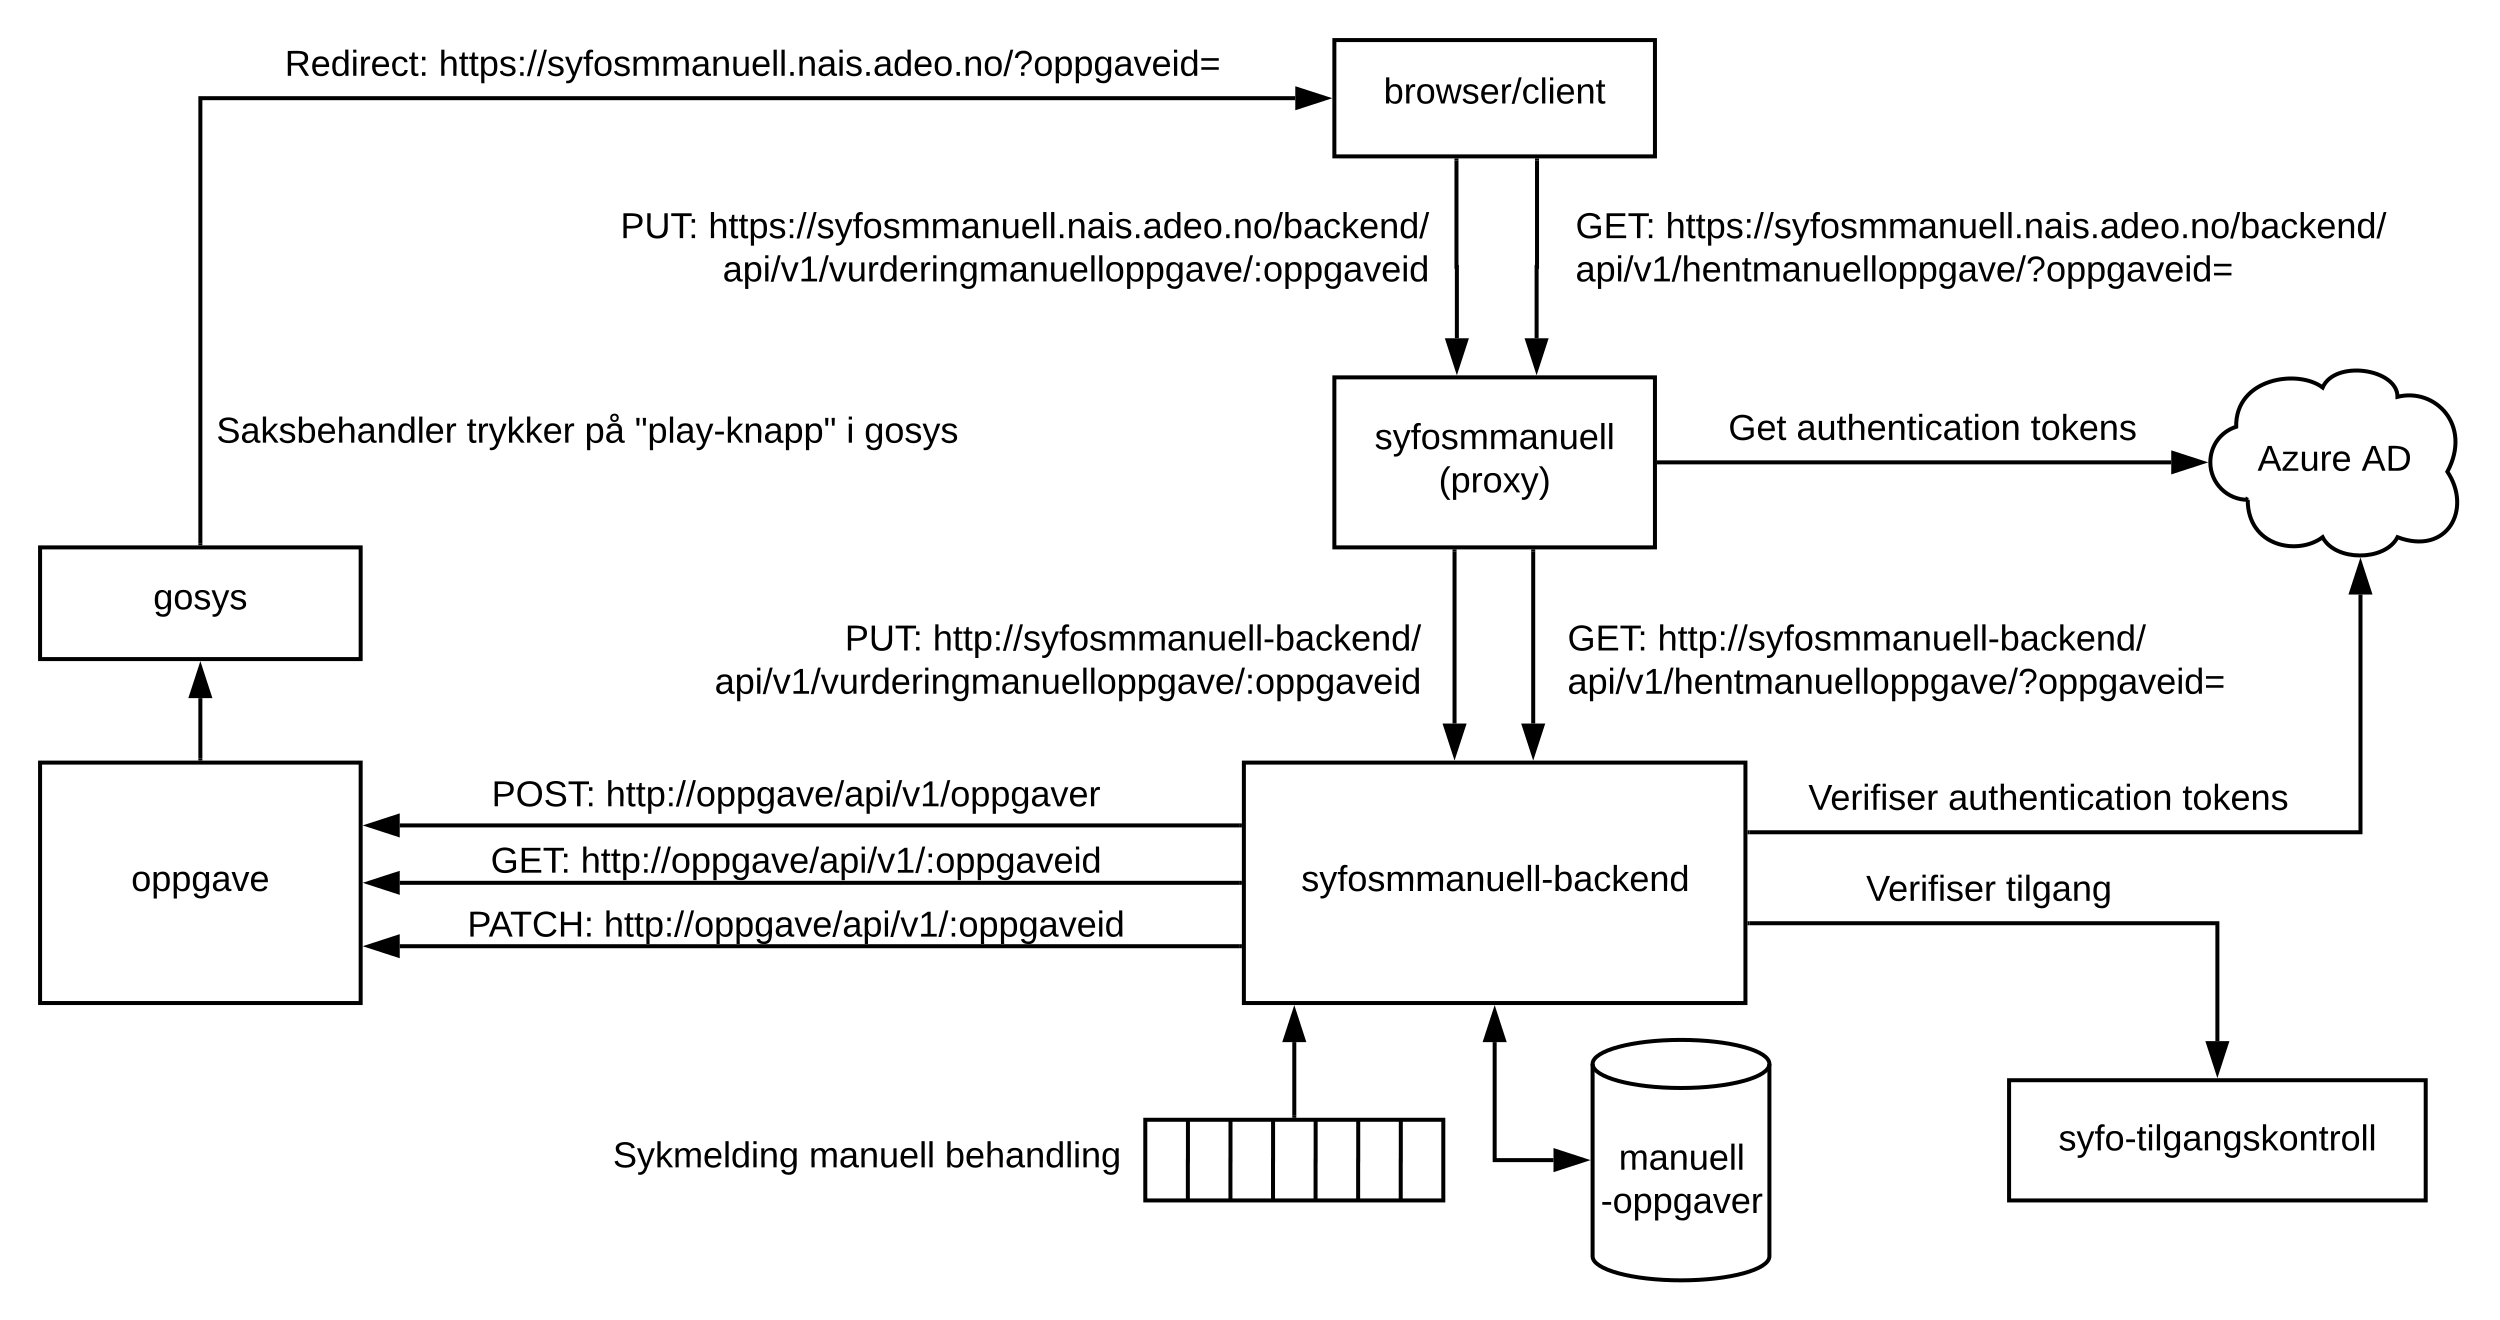 <svg xmlns="http://www.w3.org/2000/svg" xmlns:xlink="http://www.w3.org/1999/xlink" xmlns:lucid="lucid" width="1247.71" height="658.99"><g transform="translate(-12 -12)" lucid:page-tab-id="0_0"><path d="M0 0h1870.4v1323.2H0z" fill="#fff"/><path d="M310.7 561h267.26v60H310.7z" fill="none"/><use xlink:href="#a" transform="matrix(1,0,0,1,310.702,560.99) translate(7.2 33.6)"/><use xlink:href="#b" transform="matrix(1,0,0,1,310.702,560.99) translate(105.05 33.6)"/><use xlink:href="#c" transform="matrix(1,0,0,1,310.702,560.99) translate(172.9 33.6)"/><path d="M677.96 32h160v58.05h-160z" stroke="#000" stroke-width="2" fill="#fff"/><use xlink:href="#d" transform="matrix(1,0,0,1,682.96,37) translate(19.625 26.65)"/><path d="M632.8 392.6h250.32v120H632.8z" stroke="#000" stroke-width="2" fill="#fff"/><use xlink:href="#e" transform="matrix(1,0,0,1,637.802,397.603) translate(23.625 59.087)"/><path d="M32 392.6h160v120H32z" stroke="#000" stroke-width="2" fill="#fff"/><use xlink:href="#f" transform="matrix(1,0,0,1,37,397.603) translate(40.5 59.087)"/><path d="M793.33 111.45h429.3v74.8h-429.3z" stroke="#000" stroke-opacity="0" stroke-width="2" fill="#fff" fill-opacity="0"/><use xlink:href="#g" transform="matrix(1,0,0,1,798.333,116.45) translate(0 14.4)"/><use xlink:href="#h" transform="matrix(1,0,0,1,798.333,116.45) translate(44.95 14.4)"/><use xlink:href="#i" transform="matrix(1,0,0,1,798.333,116.45) translate(0 36)"/><path d="M301.3 111.45h428.13v60H301.3z" stroke="#000" stroke-opacity="0" stroke-width="2" fill="#fff" fill-opacity="0"/><use xlink:href="#j" transform="matrix(1,0,0,1,306.298,116.45) translate(15.35 14.4)"/><use xlink:href="#h" transform="matrix(1,0,0,1,306.298,116.45) translate(59.25 14.4)"/><use xlink:href="#k" transform="matrix(1,0,0,1,306.298,116.45) translate(66.4 36)"/><path d="M895.08 639c0 6.62-19.76 12-44.12 12-24.37 0-44.12-5.38-44.12-12v-96c0-6.64 19.75-12 44.12-12 24.36 0 44.12 5.36 44.12 12z" stroke="#000" stroke-width="2" fill="#fff"/><path d="M895.08 543c0 6.62-19.76 12-44.12 12-24.37 0-44.12-5.38-44.12-12" stroke="#000" stroke-width="2" fill="none"/><use xlink:href="#l" transform="matrix(1,0,0,1,811.835,559.99) translate(8.075 35.8)"/><use xlink:href="#m" transform="matrix(1,0,0,1,811.835,559.99) translate(-0.95 57.4)"/><path d="M787.33 591h-29.37v-58.9" stroke="#000" stroke-width="2" fill="none"/><path d="M802.6 591l-14.27 4.63v-9.28zM757.96 516.84l4.64 14.27h-9.28z" stroke="#000" stroke-width="2"/><path d="M232.28 393.75h353.4v29.06H232.3z" stroke="#000" stroke-opacity="0" stroke-width="2" fill="#fff" fill-opacity="0"/><use xlink:href="#n" transform="matrix(1,0,0,1,237.282,398.751) translate(20.075 15.65)"/><use xlink:href="#o" transform="matrix(1,0,0,1,237.282,398.751) translate(77.025 15.65)"/><path d="M630.8 452.6H211.5" stroke="#000" stroke-width="2" fill="none"/><path d="M631.8 453.6h-1.02v-2h1.02z"/><path d="M196.24 452.6l14.26-4.63v9.27z" stroke="#000" stroke-width="2"/><path d="M32 285.2h160v55.74H32z" stroke="#000" stroke-width="2" fill="#fff"/><use xlink:href="#p" transform="matrix(1,0,0,1,37,290.19) translate(51.5 25.9)"/><path d="M112 390.6v-30.16" stroke="#000" stroke-width="2" fill="none"/><path d="M113 391.6h-2v-1.02h2z"/><path d="M112 345.18l4.64 14.26h-9.28z" stroke="#000" stroke-width="2"/><path d="M583.6 570.86h148.73v40.26H583.6z" stroke="#000" stroke-width="2" fill="#fff"/><path d="M626.12 571.86v19.22h-.03v19.22M626.12 571.9v-1.04M626.1 610.28v1.02M647.37 571.86v19.22h-.03v19.22M647.37 571.9v-1.04M647.34 610.28v1.02M668.62 571.86v19.22h-.04v19.22M668.62 571.9v-1.04M668.58 610.28v1.02M689.87 571.86v19.22h-.04v19.22M689.87 571.9v-1.04M689.83 610.28v1.02M711.12 571.86v19.22h-.04v19.22M711.12 571.9v-1.04M711.08 610.28v1.02M604.88 571.86v19.22h-.04v19.22M604.88 571.9v-1.04M604.84 610.28v1.02M657.96 568.86V532.1" stroke="#000" stroke-width="2" fill="none"/><path d="M658.96 569.86h-2v-1.03h2z"/><path d="M657.96 516.84l4.64 14.27h-9.28z" stroke="#000" stroke-width="2"/><path d="M630.8 423.95H211.5" stroke="#000" stroke-width="2" fill="none"/><path d="M631.8 424.95h-1.02v-2h1.02z"/><path d="M196.24 423.95l14.26-4.64v9.28z" stroke="#000" stroke-width="2"/><path d="M630.8 484.24H211.5" stroke="#000" stroke-width="2" fill="none"/><path d="M631.8 485.24h-1.02v-2h1.02z"/><path d="M196.24 484.24l14.26-4.64v9.27z" stroke="#000" stroke-width="2"/><path d="M240.3 426.9h337.36v29.04H240.3z" stroke="#000" stroke-opacity="0" stroke-width="2" fill="#fff" fill-opacity="0"/><use xlink:href="#g" transform="matrix(1,0,0,1,245.313,431.887) translate(11.575 15.65)"/><use xlink:href="#q" transform="matrix(1,0,0,1,245.313,431.887) translate(56.525 15.65)"/><path d="M232.28 458.78h353.4v29.05H232.3z" stroke="#000" stroke-opacity="0" stroke-width="2" fill="#fff" fill-opacity="0"/><use xlink:href="#r" transform="matrix(1,0,0,1,237.282,463.778) translate(7.975 15.65)"/><use xlink:href="#q" transform="matrix(1,0,0,1,237.282,463.778) translate(76.125 15.65)"/><path d="M677.96 200.34h160v84.85h-160z" stroke="#000" stroke-width="2" fill="#fff"/><use xlink:href="#s" transform="matrix(1,0,0,1,682.96,205.335) translate(15.1 30.806)"/><use xlink:href="#t" transform="matrix(1,0,0,1,682.96,205.335) translate(47.075 52.406)"/><path d="M738.9 92.05v53.14h.2v35.63" stroke="#000" stroke-width="2" fill="none"/><path d="M739.9 92.07h-2v-1.02h2z"/><path d="M739.1 196.1l-4.63-14.27h9.27z" stroke="#000" stroke-width="2"/><path d="M779.1 92.05v53.14h-.2v35.63" stroke="#000" stroke-width="2" fill="none"/><path d="M780.1 92.07h-2v-1.02h2z"/><path d="M778.9 196.1l-4.64-14.27h9.27z" stroke="#000" stroke-width="2"/><path d="M789.33 317.24h429.3v74.8h-429.3z" stroke="#000" stroke-opacity="0" stroke-width="2" fill="#fff" fill-opacity="0"/><use xlink:href="#g" transform="matrix(1,0,0,1,794.331,322.241) translate(0 14.4)"/><use xlink:href="#u" transform="matrix(1,0,0,1,794.331,322.241) translate(44.95 14.4)"/><use xlink:href="#i" transform="matrix(1,0,0,1,794.331,322.241) translate(0 36)"/><path d="M297.3 317.24h428.13v74.8H297.3z" stroke="#000" stroke-opacity="0" stroke-width="2" fill="#fff" fill-opacity="0"/><use xlink:href="#j" transform="matrix(1,0,0,1,302.296,322.241) translate(131.35 14.4)"/><use xlink:href="#u" transform="matrix(1,0,0,1,302.296,322.241) translate(175.25 14.4)"/><use xlink:href="#k" transform="matrix(1,0,0,1,302.296,322.241) translate(66.4 36)"/><path d="M737.94 287.2v85.9" stroke="#000" stroke-width="2" fill="none"/><path d="M738.94 287.22h-2v-1.03h2z"/><path d="M737.94 388.37l-4.63-14.27h9.28z" stroke="#000" stroke-width="2"/><path d="M777.2 287.2v85.9" stroke="#000" stroke-width="2" fill="none"/><path d="M778.2 287.22h-2v-1.03h2z"/><path d="M777.2 388.37l-4.64-14.27h9.27z" stroke="#000" stroke-width="2"/><path d="M1133.82 261.45c-10.32 0-18.68-8.37-18.68-18.7 0-8.24 5.06-15.2 12.9-17.76-.45-24.28 30.7-28.95 43.15-19.6 6.22-14.02 37.37-9.35 37.37 4.66 18.68-4.67 37.37 14.02 24.9 37.37 12.47 18.7 0 42.05-24.9 32.7-6.23 12.15-31.15 12.15-37.38 0-12.46 9.35-37.38 4.68-37.38-18.68z" stroke="#000" stroke-width="2" fill="#fff"/><use xlink:href="#v" transform="matrix(1,0,0,1,1120.137,201.048) translate(18.55 45.9)"/><use xlink:href="#w" transform="matrix(1,0,0,1,1120.137,201.048) translate(70.5 45.9)"/><path d="M839.96 242.76h255.68" stroke="#000" stroke-width="2" fill="none"/><path d="M840 243.76h-1.04v-2H840z"/><path d="M1110.9 242.76l-14.27 4.64v-9.27z" stroke="#000" stroke-width="2"/><use xlink:href="#x" transform="matrix(1,0,0,1,874.594,217.163) translate(0 14.4)"/><use xlink:href="#y" transform="matrix(1,0,0,1,874.594,217.163) translate(34 14.4)"/><use xlink:href="#z" transform="matrix(1,0,0,1,874.594,217.163) translate(150.9 14.4)"/><path d="M885.12 427.37h304.96V308.7" stroke="#000" stroke-width="2" fill="none"/><path d="M885.14 428.37h-1.02v-2h1.02z"/><path d="M1190.08 293.45l4.63 14.26h-9.26z" stroke="#000" stroke-width="2"/><g><use xlink:href="#A" transform="matrix(1,0,0,1,914.5,401.766) translate(0 14.4)"/><use xlink:href="#y" transform="matrix(1,0,0,1,914.5,401.766) translate(69.8 14.4)"/><use xlink:href="#z" transform="matrix(1,0,0,1,914.5,401.766) translate(186.7 14.4)"/></g><path d="M112 283.2V61h546.46" stroke="#000" stroke-width="2" fill="none"/><path d="M113 284.2h-2v-1.04h2z"/><path d="M673.72 61.02l-14.26 4.64V56.4z" stroke="#000" stroke-width="2"/><g><use xlink:href="#B" transform="matrix(1,0,0,1,120,218.543) translate(0 14.4)"/><use xlink:href="#C" transform="matrix(1,0,0,1,120,218.543) translate(124.9 14.4)"/><use xlink:href="#D" transform="matrix(1,0,0,1,120,218.543) translate(183.8 14.4)"/><use xlink:href="#E" transform="matrix(1,0,0,1,120,218.543) translate(208.8 14.4)"/><use xlink:href="#F" transform="matrix(1,0,0,1,120,218.543) translate(314.4 14.4)"/><use xlink:href="#G" transform="matrix(1,0,0,1,120,218.543) translate(323.35 14.4)"/></g><g><use xlink:href="#H" transform="matrix(1,0,0,1,154.122,35.423) translate(0 14.4)"/><use xlink:href="#I" transform="matrix(1,0,0,1,154.122,35.423) translate(76.85 14.4)"/></g><path d="M1014.7 551.12h207.93v60H1014.7z" stroke="#000" stroke-width="2" fill="#fff"/><g><use xlink:href="#J" transform="matrix(1,0,0,1,1019.697,556.12) translate(19.65 30.025)"/></g><path d="M885.12 472.77h233.54v58.85" stroke="#000" stroke-width="2" fill="none"/><path d="M885.14 473.77h-1.02v-2h1.02z"/><path d="M1118.66 546.88l-4.63-14.26h9.27z" stroke="#000" stroke-width="2"/><g><use xlink:href="#A" transform="matrix(1,0,0,1,943.327,447.172) translate(0 14.4)"/><use xlink:href="#K" transform="matrix(1,0,0,1,943.327,447.172) translate(69.8 14.4)"/></g><defs><path d="M185-189c-5-48-123-54-124 2 14 75 158 14 163 119 3 78-121 87-175 55-17-10-28-26-33-46l33-7c5 56 141 63 141-1 0-78-155-14-162-118-5-82 145-84 179-34 5 7 8 16 11 25" id="L"/><path d="M179-190L93 31C79 59 56 82 12 73V49c39 6 53-20 64-50L1-190h34L92-34l54-156h33" id="M"/><path d="M143 0L79-87 56-68V0H24v-261h32v163l83-92h37l-77 82L181 0h-38" id="N"/><path d="M210-169c-67 3-38 105-44 169h-31v-121c0-29-5-50-35-48C34-165 62-65 56 0H25l-1-190h30c1 10-1 24 2 32 10-44 99-50 107 0 11-21 27-35 58-36 85-2 47 119 55 194h-31v-121c0-29-5-49-35-48" id="O"/><path d="M100-194c63 0 86 42 84 106H49c0 40 14 67 53 68 26 1 43-12 49-29l28 8c-11 28-37 45-77 45C44 4 14-33 15-96c1-61 26-98 85-98zm52 81c6-60-76-77-97-28-3 7-6 17-6 28h103" id="P"/><path d="M24 0v-261h32V0H24" id="Q"/><path d="M85-194c31 0 48 13 60 33l-1-100h32l1 261h-30c-2-10 0-23-3-31C134-8 116 4 85 4 32 4 16-35 15-94c0-66 23-100 70-100zm9 24c-40 0-46 34-46 75 0 40 6 74 45 74 42 0 51-32 51-76 0-42-9-74-50-73" id="R"/><path d="M24-231v-30h32v30H24zM24 0v-190h32V0H24" id="S"/><path d="M117-194c89-4 53 116 60 194h-32v-121c0-31-8-49-39-48C34-167 62-67 57 0H25l-1-190h30c1 10-1 24 2 32 11-22 29-35 61-36" id="T"/><path d="M177-190C167-65 218 103 67 71c-23-6-38-20-44-43l32-5c15 47 100 32 89-28v-30C133-14 115 1 83 1 29 1 15-40 15-95c0-56 16-97 71-98 29-1 48 16 59 35 1-10 0-23 2-32h30zM94-22c36 0 50-32 50-73 0-42-14-75-50-75-39 0-46 34-46 75s6 73 46 73" id="U"/><g id="a"><use transform="matrix(0.05,0,0,0.05,0,0)" xlink:href="#L"/><use transform="matrix(0.05,0,0,0.05,12,0)" xlink:href="#M"/><use transform="matrix(0.05,0,0,0.05,21,0)" xlink:href="#N"/><use transform="matrix(0.05,0,0,0.05,30,0)" xlink:href="#O"/><use transform="matrix(0.05,0,0,0.05,44.95,0)" xlink:href="#P"/><use transform="matrix(0.05,0,0,0.05,54.95,0)" xlink:href="#Q"/><use transform="matrix(0.05,0,0,0.05,58.9,0)" xlink:href="#R"/><use transform="matrix(0.05,0,0,0.05,68.9,0)" xlink:href="#S"/><use transform="matrix(0.05,0,0,0.05,72.85,0)" xlink:href="#T"/><use transform="matrix(0.05,0,0,0.05,82.85,0)" xlink:href="#U"/></g><path d="M141-36C126-15 110 5 73 4 37 3 15-17 15-53c-1-64 63-63 125-63 3-35-9-54-41-54-24 1-41 7-42 31l-33-3c5-37 33-52 76-52 45 0 72 20 72 64v82c-1 20 7 32 28 27v20c-31 9-61-2-59-35zM48-53c0 20 12 33 32 33 41-3 63-29 60-74-43 2-92-5-92 41" id="V"/><path d="M84 4C-5 8 30-112 23-190h32v120c0 31 7 50 39 49 72-2 45-101 50-169h31l1 190h-30c-1-10 1-25-2-33-11 22-28 36-60 37" id="W"/><g id="b"><use transform="matrix(0.05,0,0,0.05,0,0)" xlink:href="#O"/><use transform="matrix(0.05,0,0,0.05,14.95,0)" xlink:href="#V"/><use transform="matrix(0.05,0,0,0.05,24.95,0)" xlink:href="#T"/><use transform="matrix(0.05,0,0,0.05,34.95,0)" xlink:href="#W"/><use transform="matrix(0.05,0,0,0.05,44.95,0)" xlink:href="#P"/><use transform="matrix(0.05,0,0,0.05,54.95,0)" xlink:href="#Q"/><use transform="matrix(0.05,0,0,0.05,58.9,0)" xlink:href="#Q"/></g><path d="M115-194c53 0 69 39 70 98 0 66-23 100-70 100C84 3 66-7 56-30L54 0H23l1-261h32v101c10-23 28-34 59-34zm-8 174c40 0 45-34 45-75 0-40-5-75-45-74-42 0-51 32-51 76 0 43 10 73 51 73" id="X"/><path d="M106-169C34-169 62-67 57 0H25v-261h32l-1 103c12-21 28-36 61-36 89 0 53 116 60 194h-32v-121c2-32-8-49-39-48" id="Y"/><g id="c"><use transform="matrix(0.05,0,0,0.05,0,0)" xlink:href="#X"/><use transform="matrix(0.05,0,0,0.05,10,0)" xlink:href="#P"/><use transform="matrix(0.05,0,0,0.05,20,0)" xlink:href="#Y"/><use transform="matrix(0.05,0,0,0.05,30,0)" xlink:href="#V"/><use transform="matrix(0.05,0,0,0.05,40,0)" xlink:href="#T"/><use transform="matrix(0.05,0,0,0.05,50,0)" xlink:href="#R"/><use transform="matrix(0.05,0,0,0.05,60,0)" xlink:href="#Q"/><use transform="matrix(0.05,0,0,0.05,63.95,0)" xlink:href="#S"/><use transform="matrix(0.05,0,0,0.05,67.9,0)" xlink:href="#T"/><use transform="matrix(0.05,0,0,0.05,77.9,0)" xlink:href="#U"/></g><path d="M114-163C36-179 61-72 57 0H25l-1-190h30c1 12-1 29 2 39 6-27 23-49 58-41v29" id="Z"/><path d="M100-194c62-1 85 37 85 99 1 63-27 99-86 99S16-35 15-95c0-66 28-99 85-99zM99-20c44 1 53-31 53-75 0-43-8-75-51-75s-53 32-53 75 10 74 51 75" id="aa"/><path d="M206 0h-36l-40-164L89 0H53L-1-190h32L70-26l43-164h34l41 164 42-164h31" id="ab"/><path d="M135-143c-3-34-86-38-87 0 15 53 115 12 119 90S17 21 10-45l28-5c4 36 97 45 98 0-10-56-113-15-118-90-4-57 82-63 122-42 12 7 21 19 24 35" id="ac"/><path d="M0 4l72-265h28L28 4H0" id="ad"/><path d="M96-169c-40 0-48 33-48 73s9 75 48 75c24 0 41-14 43-38l32 2c-6 37-31 61-74 61-59 0-76-41-82-99-10-93 101-131 147-64 4 7 5 14 7 22l-32 3c-4-21-16-35-41-35" id="ae"/><path d="M59-47c-2 24 18 29 38 22v24C64 9 27 4 27-40v-127H5v-23h24l9-43h21v43h35v23H59v120" id="af"/><g id="d"><use transform="matrix(0.05,0,0,0.05,0,0)" xlink:href="#X"/><use transform="matrix(0.05,0,0,0.05,10,0)" xlink:href="#Z"/><use transform="matrix(0.05,0,0,0.05,15.95,0)" xlink:href="#aa"/><use transform="matrix(0.05,0,0,0.05,25.95,0)" xlink:href="#ab"/><use transform="matrix(0.05,0,0,0.05,38.9,0)" xlink:href="#ac"/><use transform="matrix(0.05,0,0,0.05,47.9,0)" xlink:href="#P"/><use transform="matrix(0.05,0,0,0.05,57.9,0)" xlink:href="#Z"/><use transform="matrix(0.05,0,0,0.05,63.85,0)" xlink:href="#ad"/><use transform="matrix(0.05,0,0,0.05,68.85,0)" xlink:href="#ae"/><use transform="matrix(0.05,0,0,0.05,77.85,0)" xlink:href="#Q"/><use transform="matrix(0.05,0,0,0.05,81.8,0)" xlink:href="#S"/><use transform="matrix(0.05,0,0,0.05,85.75,0)" xlink:href="#P"/><use transform="matrix(0.05,0,0,0.05,95.75,0)" xlink:href="#T"/><use transform="matrix(0.05,0,0,0.05,105.75,0)" xlink:href="#af"/></g><path d="M101-234c-31-9-42 10-38 44h38v23H63V0H32v-167H5v-23h27c-7-52 17-82 69-68v24" id="ag"/><path d="M16-82v-28h88v28H16" id="ah"/><g id="e"><use transform="matrix(0.05,0,0,0.05,0,0)" xlink:href="#ac"/><use transform="matrix(0.05,0,0,0.05,9,0)" xlink:href="#M"/><use transform="matrix(0.05,0,0,0.05,18,0)" xlink:href="#ag"/><use transform="matrix(0.05,0,0,0.05,23,0)" xlink:href="#aa"/><use transform="matrix(0.05,0,0,0.05,33,0)" xlink:href="#ac"/><use transform="matrix(0.05,0,0,0.05,42,0)" xlink:href="#O"/><use transform="matrix(0.05,0,0,0.05,56.95,0)" xlink:href="#O"/><use transform="matrix(0.05,0,0,0.05,71.9,0)" xlink:href="#V"/><use transform="matrix(0.05,0,0,0.05,81.9,0)" xlink:href="#T"/><use transform="matrix(0.05,0,0,0.05,91.9,0)" xlink:href="#W"/><use transform="matrix(0.05,0,0,0.05,101.9,0)" xlink:href="#P"/><use transform="matrix(0.05,0,0,0.05,111.9,0)" xlink:href="#Q"/><use transform="matrix(0.05,0,0,0.05,115.85,0)" xlink:href="#Q"/><use transform="matrix(0.05,0,0,0.05,119.8,0)" xlink:href="#ah"/><use transform="matrix(0.05,0,0,0.05,125.75,0)" xlink:href="#X"/><use transform="matrix(0.05,0,0,0.05,135.75,0)" xlink:href="#V"/><use transform="matrix(0.05,0,0,0.05,145.75,0)" xlink:href="#ae"/><use transform="matrix(0.05,0,0,0.05,154.75,0)" xlink:href="#N"/><use transform="matrix(0.05,0,0,0.05,163.75,0)" xlink:href="#P"/><use transform="matrix(0.05,0,0,0.05,173.75,0)" xlink:href="#T"/><use transform="matrix(0.05,0,0,0.05,183.75,0)" xlink:href="#R"/></g><path d="M115-194c55 1 70 41 70 98S169 2 115 4C84 4 66-9 55-30l1 105H24l-1-265h31l2 30c10-21 28-34 59-34zm-8 174c40 0 45-34 45-75s-6-73-45-74c-42 0-51 32-51 76 0 43 10 73 51 73" id="ai"/><path d="M108 0H70L1-190h34L89-25l56-165h34" id="aj"/><g id="f"><use transform="matrix(0.05,0,0,0.05,0,0)" xlink:href="#aa"/><use transform="matrix(0.05,0,0,0.05,10,0)" xlink:href="#ai"/><use transform="matrix(0.05,0,0,0.05,20,0)" xlink:href="#ai"/><use transform="matrix(0.05,0,0,0.05,30,0)" xlink:href="#U"/><use transform="matrix(0.05,0,0,0.05,40,0)" xlink:href="#V"/><use transform="matrix(0.05,0,0,0.05,50,0)" xlink:href="#aj"/><use transform="matrix(0.05,0,0,0.05,59,0)" xlink:href="#P"/></g><path d="M143 4C61 4 22-44 18-125c-5-107 100-154 193-111 17 8 29 25 37 43l-32 9c-13-25-37-40-76-40-61 0-88 39-88 99 0 61 29 100 91 101 35 0 62-11 79-27v-45h-74v-28h105v86C228-13 192 4 143 4" id="ak"/><path d="M30 0v-248h187v28H63v79h144v27H63v87h162V0H30" id="al"/><path d="M127-220V0H93v-220H8v-28h204v28h-85" id="am"/><path d="M33-154v-36h34v36H33zM33 0v-36h34V0H33" id="an"/><g id="g"><use transform="matrix(0.05,0,0,0.05,0,0)" xlink:href="#ak"/><use transform="matrix(0.05,0,0,0.05,14,0)" xlink:href="#al"/><use transform="matrix(0.05,0,0,0.05,26,0)" xlink:href="#am"/><use transform="matrix(0.05,0,0,0.05,34.95,0)" xlink:href="#an"/></g><path d="M33 0v-38h34V0H33" id="ao"/><g id="h"><use transform="matrix(0.05,0,0,0.05,0,0)" xlink:href="#Y"/><use transform="matrix(0.05,0,0,0.05,10,0)" xlink:href="#af"/><use transform="matrix(0.05,0,0,0.05,15,0)" xlink:href="#af"/><use transform="matrix(0.05,0,0,0.05,20,0)" xlink:href="#ai"/><use transform="matrix(0.05,0,0,0.05,30,0)" xlink:href="#ac"/><use transform="matrix(0.05,0,0,0.05,39,0)" xlink:href="#an"/><use transform="matrix(0.05,0,0,0.05,44,0)" xlink:href="#ad"/><use transform="matrix(0.05,0,0,0.05,49,0)" xlink:href="#ad"/><use transform="matrix(0.05,0,0,0.05,54,0)" xlink:href="#ac"/><use transform="matrix(0.05,0,0,0.05,63,0)" xlink:href="#M"/><use transform="matrix(0.05,0,0,0.05,72,0)" xlink:href="#ag"/><use transform="matrix(0.05,0,0,0.05,77,0)" xlink:href="#aa"/><use transform="matrix(0.05,0,0,0.05,87,0)" xlink:href="#ac"/><use transform="matrix(0.05,0,0,0.05,96,0)" xlink:href="#O"/><use transform="matrix(0.05,0,0,0.05,110.95,0)" xlink:href="#O"/><use transform="matrix(0.05,0,0,0.05,125.9,0)" xlink:href="#V"/><use transform="matrix(0.05,0,0,0.05,135.9,0)" xlink:href="#T"/><use transform="matrix(0.05,0,0,0.05,145.9,0)" xlink:href="#W"/><use transform="matrix(0.05,0,0,0.05,155.9,0)" xlink:href="#P"/><use transform="matrix(0.05,0,0,0.05,165.9,0)" xlink:href="#Q"/><use transform="matrix(0.05,0,0,0.05,169.85,0)" xlink:href="#Q"/><use transform="matrix(0.05,0,0,0.05,173.8,0)" xlink:href="#ao"/><use transform="matrix(0.05,0,0,0.05,178.8,0)" xlink:href="#T"/><use transform="matrix(0.05,0,0,0.05,188.8,0)" xlink:href="#V"/><use transform="matrix(0.05,0,0,0.05,198.8,0)" xlink:href="#S"/><use transform="matrix(0.05,0,0,0.05,202.75,0)" xlink:href="#ac"/><use transform="matrix(0.05,0,0,0.05,211.75,0)" xlink:href="#ao"/><use transform="matrix(0.05,0,0,0.05,216.75,0)" xlink:href="#V"/><use transform="matrix(0.05,0,0,0.05,226.75,0)" xlink:href="#R"/><use transform="matrix(0.05,0,0,0.05,236.75,0)" xlink:href="#P"/><use transform="matrix(0.05,0,0,0.05,246.75,0)" xlink:href="#aa"/><use transform="matrix(0.05,0,0,0.05,256.75,0)" xlink:href="#ao"/><use transform="matrix(0.05,0,0,0.05,261.75,0)" xlink:href="#T"/><use transform="matrix(0.05,0,0,0.05,271.75,0)" xlink:href="#aa"/><use transform="matrix(0.05,0,0,0.05,281.75,0)" xlink:href="#ad"/><use transform="matrix(0.05,0,0,0.05,286.75,0)" xlink:href="#X"/><use transform="matrix(0.05,0,0,0.05,296.75,0)" xlink:href="#V"/><use transform="matrix(0.05,0,0,0.05,306.75,0)" xlink:href="#ae"/><use transform="matrix(0.05,0,0,0.05,315.75,0)" xlink:href="#N"/><use transform="matrix(0.05,0,0,0.05,324.75,0)" xlink:href="#P"/><use transform="matrix(0.05,0,0,0.05,334.75,0)" xlink:href="#T"/><use transform="matrix(0.05,0,0,0.05,344.75,0)" xlink:href="#R"/><use transform="matrix(0.05,0,0,0.05,354.75,0)" xlink:href="#ad"/></g><path d="M27 0v-27h64v-190l-56 39v-29l58-41h29v221h61V0H27" id="ap"/><path d="M103-251c84 0 111 97 45 133-19 10-37 24-39 52H78c0-63 77-55 77-114 0-30-21-42-52-43-32 0-53 17-56 46l-32-2c7-45 34-72 88-72zM77 0v-35h34V0H77" id="aq"/><path d="M18-150v-26h174v26H18zm0 90v-26h174v26H18" id="ar"/><g id="i"><use transform="matrix(0.05,0,0,0.05,0,0)" xlink:href="#V"/><use transform="matrix(0.05,0,0,0.05,10,0)" xlink:href="#ai"/><use transform="matrix(0.05,0,0,0.05,20,0)" xlink:href="#S"/><use transform="matrix(0.05,0,0,0.05,23.95,0)" xlink:href="#ad"/><use transform="matrix(0.05,0,0,0.05,28.95,0)" xlink:href="#aj"/><use transform="matrix(0.05,0,0,0.05,37.95,0)" xlink:href="#ap"/><use transform="matrix(0.05,0,0,0.05,47.95,0)" xlink:href="#ad"/><use transform="matrix(0.05,0,0,0.05,52.95,0)" xlink:href="#Y"/><use transform="matrix(0.05,0,0,0.05,62.95,0)" xlink:href="#P"/><use transform="matrix(0.05,0,0,0.05,72.95,0)" xlink:href="#T"/><use transform="matrix(0.05,0,0,0.05,82.95,0)" xlink:href="#af"/><use transform="matrix(0.05,0,0,0.05,87.95,0)" xlink:href="#O"/><use transform="matrix(0.05,0,0,0.05,102.9,0)" xlink:href="#V"/><use transform="matrix(0.05,0,0,0.05,112.9,0)" xlink:href="#T"/><use transform="matrix(0.05,0,0,0.05,122.9,0)" xlink:href="#W"/><use transform="matrix(0.05,0,0,0.05,132.9,0)" xlink:href="#P"/><use transform="matrix(0.05,0,0,0.05,142.9,0)" xlink:href="#Q"/><use transform="matrix(0.05,0,0,0.05,146.85,0)" xlink:href="#Q"/><use transform="matrix(0.05,0,0,0.05,150.8,0)" xlink:href="#aa"/><use transform="matrix(0.05,0,0,0.05,160.8,0)" xlink:href="#ai"/><use transform="matrix(0.05,0,0,0.05,170.8,0)" xlink:href="#ai"/><use transform="matrix(0.05,0,0,0.05,180.8,0)" xlink:href="#U"/><use transform="matrix(0.05,0,0,0.05,190.8,0)" xlink:href="#V"/><use transform="matrix(0.05,0,0,0.05,200.8,0)" xlink:href="#aj"/><use transform="matrix(0.05,0,0,0.05,209.8,0)" xlink:href="#P"/><use transform="matrix(0.05,0,0,0.05,219.8,0)" xlink:href="#ad"/><use transform="matrix(0.05,0,0,0.05,224.8,0)" xlink:href="#aq"/><use transform="matrix(0.05,0,0,0.05,234.8,0)" xlink:href="#aa"/><use transform="matrix(0.05,0,0,0.05,244.8,0)" xlink:href="#ai"/><use transform="matrix(0.05,0,0,0.05,254.8,0)" xlink:href="#ai"/><use transform="matrix(0.05,0,0,0.05,264.8,0)" xlink:href="#U"/><use transform="matrix(0.05,0,0,0.05,274.8,0)" xlink:href="#V"/><use transform="matrix(0.05,0,0,0.05,284.8,0)" xlink:href="#aj"/><use transform="matrix(0.05,0,0,0.05,293.8,0)" xlink:href="#P"/><use transform="matrix(0.05,0,0,0.05,303.8,0)" xlink:href="#S"/><use transform="matrix(0.05,0,0,0.05,307.75,0)" xlink:href="#R"/><use transform="matrix(0.05,0,0,0.05,317.75,0)" xlink:href="#ar"/></g><path d="M30-248c87 1 191-15 191 75 0 78-77 80-158 76V0H30v-248zm33 125c57 0 124 11 124-50 0-59-68-47-124-48v98" id="as"/><path d="M232-93c-1 65-40 97-104 97C67 4 28-28 28-90v-158h33c8 89-33 224 67 224 102 0 64-133 71-224h33v155" id="at"/><g id="j"><use transform="matrix(0.05,0,0,0.05,0,0)" xlink:href="#as"/><use transform="matrix(0.05,0,0,0.05,12,0)" xlink:href="#at"/><use transform="matrix(0.05,0,0,0.05,24.95,0)" xlink:href="#am"/><use transform="matrix(0.05,0,0,0.05,33.9,0)" xlink:href="#an"/></g><g id="k"><use transform="matrix(0.05,0,0,0.05,0,0)" xlink:href="#V"/><use transform="matrix(0.05,0,0,0.05,10,0)" xlink:href="#ai"/><use transform="matrix(0.05,0,0,0.05,20,0)" xlink:href="#S"/><use transform="matrix(0.05,0,0,0.05,23.95,0)" xlink:href="#ad"/><use transform="matrix(0.05,0,0,0.05,28.95,0)" xlink:href="#aj"/><use transform="matrix(0.05,0,0,0.05,37.95,0)" xlink:href="#ap"/><use transform="matrix(0.05,0,0,0.05,47.95,0)" xlink:href="#ad"/><use transform="matrix(0.05,0,0,0.05,52.95,0)" xlink:href="#aj"/><use transform="matrix(0.05,0,0,0.05,61.95,0)" xlink:href="#W"/><use transform="matrix(0.05,0,0,0.05,71.95,0)" xlink:href="#Z"/><use transform="matrix(0.05,0,0,0.05,77.9,0)" xlink:href="#R"/><use transform="matrix(0.05,0,0,0.05,87.9,0)" xlink:href="#P"/><use transform="matrix(0.05,0,0,0.05,97.9,0)" xlink:href="#Z"/><use transform="matrix(0.05,0,0,0.05,103.85,0)" xlink:href="#S"/><use transform="matrix(0.05,0,0,0.05,107.8,0)" xlink:href="#T"/><use transform="matrix(0.05,0,0,0.05,117.8,0)" xlink:href="#U"/><use transform="matrix(0.05,0,0,0.05,127.8,0)" xlink:href="#O"/><use transform="matrix(0.05,0,0,0.05,142.75,0)" xlink:href="#V"/><use transform="matrix(0.05,0,0,0.05,152.75,0)" xlink:href="#T"/><use transform="matrix(0.05,0,0,0.05,162.75,0)" xlink:href="#W"/><use transform="matrix(0.05,0,0,0.05,172.75,0)" xlink:href="#P"/><use transform="matrix(0.05,0,0,0.05,182.75,0)" xlink:href="#Q"/><use transform="matrix(0.05,0,0,0.05,186.7,0)" xlink:href="#Q"/><use transform="matrix(0.05,0,0,0.05,190.65,0)" xlink:href="#aa"/><use transform="matrix(0.05,0,0,0.05,200.65,0)" xlink:href="#ai"/><use transform="matrix(0.05,0,0,0.05,210.65,0)" xlink:href="#ai"/><use transform="matrix(0.05,0,0,0.05,220.65,0)" xlink:href="#U"/><use transform="matrix(0.05,0,0,0.05,230.65,0)" xlink:href="#V"/><use transform="matrix(0.05,0,0,0.05,240.65,0)" xlink:href="#aj"/><use transform="matrix(0.05,0,0,0.05,249.65,0)" xlink:href="#P"/><use transform="matrix(0.05,0,0,0.05,259.65,0)" xlink:href="#ad"/><use transform="matrix(0.05,0,0,0.05,264.65,0)" xlink:href="#an"/><use transform="matrix(0.05,0,0,0.05,269.65,0)" xlink:href="#aa"/><use transform="matrix(0.05,0,0,0.05,279.65,0)" xlink:href="#ai"/><use transform="matrix(0.05,0,0,0.05,289.65,0)" xlink:href="#ai"/><use transform="matrix(0.05,0,0,0.05,299.65,0)" xlink:href="#U"/><use transform="matrix(0.05,0,0,0.05,309.65,0)" xlink:href="#V"/><use transform="matrix(0.05,0,0,0.05,319.65,0)" xlink:href="#aj"/><use transform="matrix(0.05,0,0,0.05,328.65,0)" xlink:href="#P"/><use transform="matrix(0.05,0,0,0.05,338.65,0)" xlink:href="#S"/><use transform="matrix(0.05,0,0,0.05,342.6,0)" xlink:href="#R"/></g><g id="l"><use transform="matrix(0.05,0,0,0.05,0,0)" xlink:href="#O"/><use transform="matrix(0.05,0,0,0.05,14.95,0)" xlink:href="#V"/><use transform="matrix(0.05,0,0,0.05,24.95,0)" xlink:href="#T"/><use transform="matrix(0.05,0,0,0.05,34.95,0)" xlink:href="#W"/><use transform="matrix(0.05,0,0,0.05,44.95,0)" xlink:href="#P"/><use transform="matrix(0.05,0,0,0.05,54.95,0)" xlink:href="#Q"/><use transform="matrix(0.05,0,0,0.05,58.9,0)" xlink:href="#Q"/></g><g id="m"><use transform="matrix(0.05,0,0,0.05,0,0)" xlink:href="#ah"/><use transform="matrix(0.05,0,0,0.05,5.95,0)" xlink:href="#aa"/><use transform="matrix(0.05,0,0,0.05,15.95,0)" xlink:href="#ai"/><use transform="matrix(0.05,0,0,0.05,25.95,0)" xlink:href="#ai"/><use transform="matrix(0.05,0,0,0.05,35.95,0)" xlink:href="#U"/><use transform="matrix(0.05,0,0,0.05,45.95,0)" xlink:href="#V"/><use transform="matrix(0.05,0,0,0.05,55.95,0)" xlink:href="#aj"/><use transform="matrix(0.05,0,0,0.05,64.95,0)" xlink:href="#P"/><use transform="matrix(0.05,0,0,0.05,74.95,0)" xlink:href="#Z"/></g><path d="M140-251c81 0 123 46 123 126C263-46 219 4 140 4 59 4 17-45 17-125s42-126 123-126zm0 227c63 0 89-41 89-101s-29-99-89-99c-61 0-89 39-89 99S79-25 140-24" id="au"/><g id="n"><use transform="matrix(0.05,0,0,0.05,0,0)" xlink:href="#as"/><use transform="matrix(0.05,0,0,0.05,12,0)" xlink:href="#au"/><use transform="matrix(0.05,0,0,0.05,26,0)" xlink:href="#L"/><use transform="matrix(0.05,0,0,0.05,38,0)" xlink:href="#am"/><use transform="matrix(0.05,0,0,0.05,46.95,0)" xlink:href="#an"/></g><g id="o"><use transform="matrix(0.05,0,0,0.05,0,0)" xlink:href="#Y"/><use transform="matrix(0.05,0,0,0.05,10,0)" xlink:href="#af"/><use transform="matrix(0.05,0,0,0.05,15,0)" xlink:href="#af"/><use transform="matrix(0.05,0,0,0.05,20,0)" xlink:href="#ai"/><use transform="matrix(0.05,0,0,0.05,30,0)" xlink:href="#an"/><use transform="matrix(0.05,0,0,0.05,35,0)" xlink:href="#ad"/><use transform="matrix(0.05,0,0,0.05,40,0)" xlink:href="#ad"/><use transform="matrix(0.05,0,0,0.05,45,0)" xlink:href="#aa"/><use transform="matrix(0.05,0,0,0.05,55,0)" xlink:href="#ai"/><use transform="matrix(0.05,0,0,0.05,65,0)" xlink:href="#ai"/><use transform="matrix(0.05,0,0,0.05,75,0)" xlink:href="#U"/><use transform="matrix(0.05,0,0,0.05,85,0)" xlink:href="#V"/><use transform="matrix(0.05,0,0,0.05,95,0)" xlink:href="#aj"/><use transform="matrix(0.05,0,0,0.05,104,0)" xlink:href="#P"/><use transform="matrix(0.05,0,0,0.05,114,0)" xlink:href="#ad"/><use transform="matrix(0.05,0,0,0.05,119,0)" xlink:href="#V"/><use transform="matrix(0.05,0,0,0.05,129,0)" xlink:href="#ai"/><use transform="matrix(0.05,0,0,0.05,139,0)" xlink:href="#S"/><use transform="matrix(0.05,0,0,0.05,142.95,0)" xlink:href="#ad"/><use transform="matrix(0.05,0,0,0.05,147.95,0)" xlink:href="#aj"/><use transform="matrix(0.05,0,0,0.05,156.95,0)" xlink:href="#ap"/><use transform="matrix(0.05,0,0,0.05,166.95,0)" xlink:href="#ad"/><use transform="matrix(0.05,0,0,0.05,171.95,0)" xlink:href="#aa"/><use transform="matrix(0.05,0,0,0.05,181.95,0)" xlink:href="#ai"/><use transform="matrix(0.05,0,0,0.05,191.95,0)" xlink:href="#ai"/><use transform="matrix(0.05,0,0,0.05,201.95,0)" xlink:href="#U"/><use transform="matrix(0.05,0,0,0.05,211.95,0)" xlink:href="#V"/><use transform="matrix(0.05,0,0,0.05,221.95,0)" xlink:href="#aj"/><use transform="matrix(0.05,0,0,0.05,230.95,0)" xlink:href="#P"/><use transform="matrix(0.05,0,0,0.05,240.95,0)" xlink:href="#Z"/></g><g id="p"><use transform="matrix(0.05,0,0,0.05,0,0)" xlink:href="#U"/><use transform="matrix(0.05,0,0,0.05,10,0)" xlink:href="#aa"/><use transform="matrix(0.05,0,0,0.05,20,0)" xlink:href="#ac"/><use transform="matrix(0.05,0,0,0.05,29,0)" xlink:href="#M"/><use transform="matrix(0.05,0,0,0.05,38,0)" xlink:href="#ac"/></g><g id="q"><use transform="matrix(0.05,0,0,0.05,0,0)" xlink:href="#Y"/><use transform="matrix(0.05,0,0,0.05,10,0)" xlink:href="#af"/><use transform="matrix(0.05,0,0,0.05,15,0)" xlink:href="#af"/><use transform="matrix(0.05,0,0,0.05,20,0)" xlink:href="#ai"/><use transform="matrix(0.05,0,0,0.05,30,0)" xlink:href="#an"/><use transform="matrix(0.05,0,0,0.05,35,0)" xlink:href="#ad"/><use transform="matrix(0.05,0,0,0.05,40,0)" xlink:href="#ad"/><use transform="matrix(0.05,0,0,0.05,45,0)" xlink:href="#aa"/><use transform="matrix(0.05,0,0,0.05,55,0)" xlink:href="#ai"/><use transform="matrix(0.05,0,0,0.05,65,0)" xlink:href="#ai"/><use transform="matrix(0.05,0,0,0.05,75,0)" xlink:href="#U"/><use transform="matrix(0.05,0,0,0.05,85,0)" xlink:href="#V"/><use transform="matrix(0.05,0,0,0.05,95,0)" xlink:href="#aj"/><use transform="matrix(0.05,0,0,0.05,104,0)" xlink:href="#P"/><use transform="matrix(0.05,0,0,0.05,114,0)" xlink:href="#ad"/><use transform="matrix(0.05,0,0,0.05,119,0)" xlink:href="#V"/><use transform="matrix(0.05,0,0,0.05,129,0)" xlink:href="#ai"/><use transform="matrix(0.05,0,0,0.05,139,0)" xlink:href="#S"/><use transform="matrix(0.05,0,0,0.05,142.95,0)" xlink:href="#ad"/><use transform="matrix(0.05,0,0,0.05,147.95,0)" xlink:href="#aj"/><use transform="matrix(0.05,0,0,0.05,156.95,0)" xlink:href="#ap"/><use transform="matrix(0.05,0,0,0.05,166.95,0)" xlink:href="#ad"/><use transform="matrix(0.05,0,0,0.05,171.95,0)" xlink:href="#an"/><use transform="matrix(0.05,0,0,0.05,176.95,0)" xlink:href="#aa"/><use transform="matrix(0.05,0,0,0.05,186.95,0)" xlink:href="#ai"/><use transform="matrix(0.05,0,0,0.05,196.95,0)" xlink:href="#ai"/><use transform="matrix(0.05,0,0,0.05,206.95,0)" xlink:href="#U"/><use transform="matrix(0.05,0,0,0.05,216.95,0)" xlink:href="#V"/><use transform="matrix(0.05,0,0,0.05,226.95,0)" xlink:href="#aj"/><use transform="matrix(0.05,0,0,0.05,235.95,0)" xlink:href="#P"/><use transform="matrix(0.05,0,0,0.05,245.95,0)" xlink:href="#S"/><use transform="matrix(0.05,0,0,0.05,249.9,0)" xlink:href="#R"/></g><path d="M205 0l-28-72H64L36 0H1l101-248h38L239 0h-34zm-38-99l-47-123c-12 45-31 82-46 123h93" id="av"/><path d="M212-179c-10-28-35-45-73-45-59 0-87 40-87 99 0 60 29 101 89 101 43 0 62-24 78-52l27 14C228-24 195 4 139 4 59 4 22-46 18-125c-6-104 99-153 187-111 19 9 31 26 39 46" id="aw"/><path d="M197 0v-115H63V0H30v-248h33v105h134v-105h34V0h-34" id="ax"/><g id="r"><use transform="matrix(0.05,0,0,0.05,0,0)" xlink:href="#as"/><use transform="matrix(0.05,0,0,0.05,10.65,0)" xlink:href="#av"/><use transform="matrix(0.05,0,0,0.05,21.3,0)" xlink:href="#am"/><use transform="matrix(0.05,0,0,0.05,32.25,0)" xlink:href="#aw"/><use transform="matrix(0.05,0,0,0.05,45.2,0)" xlink:href="#ax"/><use transform="matrix(0.05,0,0,0.05,58.15,0)" xlink:href="#an"/></g><g id="s"><use transform="matrix(0.05,0,0,0.05,0,0)" xlink:href="#ac"/><use transform="matrix(0.05,0,0,0.05,9,0)" xlink:href="#M"/><use transform="matrix(0.05,0,0,0.05,18,0)" xlink:href="#ag"/><use transform="matrix(0.05,0,0,0.05,23,0)" xlink:href="#aa"/><use transform="matrix(0.05,0,0,0.05,33,0)" xlink:href="#ac"/><use transform="matrix(0.05,0,0,0.05,42,0)" xlink:href="#O"/><use transform="matrix(0.05,0,0,0.05,56.95,0)" xlink:href="#O"/><use transform="matrix(0.05,0,0,0.05,71.9,0)" xlink:href="#V"/><use transform="matrix(0.05,0,0,0.05,81.9,0)" xlink:href="#T"/><use transform="matrix(0.05,0,0,0.05,91.9,0)" xlink:href="#W"/><use transform="matrix(0.05,0,0,0.05,101.9,0)" xlink:href="#P"/><use transform="matrix(0.05,0,0,0.05,111.9,0)" xlink:href="#Q"/><use transform="matrix(0.05,0,0,0.05,115.85,0)" xlink:href="#Q"/></g><path d="M87 75C49 33 22-17 22-94c0-76 28-126 65-167h31c-38 41-64 92-64 168S80 34 118 75H87" id="ay"/><path d="M141 0L90-78 38 0H4l68-98-65-92h35l48 74 47-74h35l-64 92 68 98h-35" id="az"/><path d="M33-261c38 41 65 92 65 168S71 34 33 75H2C39 34 66-17 66-93S39-220 2-261h31" id="aA"/><g id="t"><use transform="matrix(0.05,0,0,0.05,0,0)" xlink:href="#ay"/><use transform="matrix(0.05,0,0,0.05,5.95,0)" xlink:href="#ai"/><use transform="matrix(0.05,0,0,0.05,15.95,0)" xlink:href="#Z"/><use transform="matrix(0.05,0,0,0.05,21.9,0)" xlink:href="#aa"/><use transform="matrix(0.05,0,0,0.05,31.9,0)" xlink:href="#az"/><use transform="matrix(0.05,0,0,0.05,40.9,0)" xlink:href="#M"/><use transform="matrix(0.05,0,0,0.05,49.9,0)" xlink:href="#aA"/></g><g id="u"><use transform="matrix(0.05,0,0,0.05,0,0)" xlink:href="#Y"/><use transform="matrix(0.05,0,0,0.05,10,0)" xlink:href="#af"/><use transform="matrix(0.05,0,0,0.05,15,0)" xlink:href="#af"/><use transform="matrix(0.05,0,0,0.05,20,0)" xlink:href="#ai"/><use transform="matrix(0.05,0,0,0.05,30,0)" xlink:href="#an"/><use transform="matrix(0.05,0,0,0.05,35,0)" xlink:href="#ad"/><use transform="matrix(0.05,0,0,0.05,40,0)" xlink:href="#ad"/><use transform="matrix(0.05,0,0,0.05,45,0)" xlink:href="#ac"/><use transform="matrix(0.05,0,0,0.05,54,0)" xlink:href="#M"/><use transform="matrix(0.05,0,0,0.05,63,0)" xlink:href="#ag"/><use transform="matrix(0.05,0,0,0.05,68,0)" xlink:href="#aa"/><use transform="matrix(0.05,0,0,0.05,78,0)" xlink:href="#ac"/><use transform="matrix(0.05,0,0,0.05,87,0)" xlink:href="#O"/><use transform="matrix(0.05,0,0,0.05,101.95,0)" xlink:href="#O"/><use transform="matrix(0.05,0,0,0.05,116.9,0)" xlink:href="#V"/><use transform="matrix(0.05,0,0,0.05,126.9,0)" xlink:href="#T"/><use transform="matrix(0.05,0,0,0.05,136.9,0)" xlink:href="#W"/><use transform="matrix(0.05,0,0,0.05,146.9,0)" xlink:href="#P"/><use transform="matrix(0.05,0,0,0.05,156.9,0)" xlink:href="#Q"/><use transform="matrix(0.05,0,0,0.05,160.85,0)" xlink:href="#Q"/><use transform="matrix(0.05,0,0,0.05,164.8,0)" xlink:href="#ah"/><use transform="matrix(0.05,0,0,0.05,170.75,0)" xlink:href="#X"/><use transform="matrix(0.05,0,0,0.05,180.75,0)" xlink:href="#V"/><use transform="matrix(0.05,0,0,0.05,190.75,0)" xlink:href="#ae"/><use transform="matrix(0.05,0,0,0.05,199.75,0)" xlink:href="#N"/><use transform="matrix(0.05,0,0,0.05,208.75,0)" xlink:href="#P"/><use transform="matrix(0.05,0,0,0.05,218.75,0)" xlink:href="#T"/><use transform="matrix(0.05,0,0,0.05,228.75,0)" xlink:href="#R"/><use transform="matrix(0.05,0,0,0.05,238.75,0)" xlink:href="#ad"/></g><path d="M9 0v-24l116-142H16v-24h144v24L44-24h123V0H9" id="aB"/><g id="v"><use transform="matrix(0.05,0,0,0.05,0,0)" xlink:href="#av"/><use transform="matrix(0.05,0,0,0.05,12,0)" xlink:href="#aB"/><use transform="matrix(0.05,0,0,0.05,21,0)" xlink:href="#W"/><use transform="matrix(0.05,0,0,0.05,31,0)" xlink:href="#Z"/><use transform="matrix(0.05,0,0,0.05,36.95,0)" xlink:href="#P"/></g><path d="M30-248c118-7 216 8 213 122C240-48 200 0 122 0H30v-248zM63-27c89 8 146-16 146-99s-60-101-146-95v194" id="aC"/><g id="w"><use transform="matrix(0.05,0,0,0.05,0,0)" xlink:href="#av"/><use transform="matrix(0.05,0,0,0.05,12,0)" xlink:href="#aC"/></g><g id="x"><use transform="matrix(0.05,0,0,0.05,0,0)" xlink:href="#ak"/><use transform="matrix(0.05,0,0,0.05,14,0)" xlink:href="#P"/><use transform="matrix(0.05,0,0,0.05,24,0)" xlink:href="#af"/></g><g id="y"><use transform="matrix(0.05,0,0,0.05,0,0)" xlink:href="#V"/><use transform="matrix(0.05,0,0,0.05,10,0)" xlink:href="#W"/><use transform="matrix(0.05,0,0,0.05,20,0)" xlink:href="#af"/><use transform="matrix(0.05,0,0,0.05,25,0)" xlink:href="#Y"/><use transform="matrix(0.05,0,0,0.05,35,0)" xlink:href="#P"/><use transform="matrix(0.05,0,0,0.05,45,0)" xlink:href="#T"/><use transform="matrix(0.05,0,0,0.05,55,0)" xlink:href="#af"/><use transform="matrix(0.05,0,0,0.05,60,0)" xlink:href="#S"/><use transform="matrix(0.05,0,0,0.05,63.95,0)" xlink:href="#ae"/><use transform="matrix(0.05,0,0,0.05,72.95,0)" xlink:href="#V"/><use transform="matrix(0.05,0,0,0.05,82.95,0)" xlink:href="#af"/><use transform="matrix(0.05,0,0,0.05,87.95,0)" xlink:href="#S"/><use transform="matrix(0.05,0,0,0.05,91.9,0)" xlink:href="#aa"/><use transform="matrix(0.05,0,0,0.05,101.9,0)" xlink:href="#T"/></g><g id="z"><use transform="matrix(0.05,0,0,0.05,0,0)" xlink:href="#af"/><use transform="matrix(0.05,0,0,0.05,5,0)" xlink:href="#aa"/><use transform="matrix(0.05,0,0,0.05,15,0)" xlink:href="#N"/><use transform="matrix(0.05,0,0,0.05,24,0)" xlink:href="#P"/><use transform="matrix(0.05,0,0,0.05,34,0)" xlink:href="#T"/><use transform="matrix(0.05,0,0,0.05,44,0)" xlink:href="#ac"/></g><path d="M137 0h-34L2-248h35l83 218 83-218h36" id="aD"/><g id="A"><use transform="matrix(0.05,0,0,0.05,0,0)" xlink:href="#aD"/><use transform="matrix(0.05,0,0,0.05,11,0)" xlink:href="#P"/><use transform="matrix(0.05,0,0,0.05,21,0)" xlink:href="#Z"/><use transform="matrix(0.05,0,0,0.05,26.95,0)" xlink:href="#S"/><use transform="matrix(0.05,0,0,0.05,30.9,0)" xlink:href="#ag"/><use transform="matrix(0.05,0,0,0.05,35.9,0)" xlink:href="#S"/><use transform="matrix(0.05,0,0,0.05,39.85,0)" xlink:href="#ac"/><use transform="matrix(0.05,0,0,0.05,48.85,0)" xlink:href="#P"/><use transform="matrix(0.05,0,0,0.05,58.85,0)" xlink:href="#Z"/></g><g id="B"><use transform="matrix(0.05,0,0,0.05,0,0)" xlink:href="#L"/><use transform="matrix(0.05,0,0,0.05,12,0)" xlink:href="#V"/><use transform="matrix(0.05,0,0,0.05,22,0)" xlink:href="#N"/><use transform="matrix(0.05,0,0,0.05,31,0)" xlink:href="#ac"/><use transform="matrix(0.05,0,0,0.05,40,0)" xlink:href="#X"/><use transform="matrix(0.05,0,0,0.05,50,0)" xlink:href="#P"/><use transform="matrix(0.05,0,0,0.05,60,0)" xlink:href="#Y"/><use transform="matrix(0.05,0,0,0.05,70,0)" xlink:href="#V"/><use transform="matrix(0.05,0,0,0.05,80,0)" xlink:href="#T"/><use transform="matrix(0.05,0,0,0.05,90,0)" xlink:href="#R"/><use transform="matrix(0.05,0,0,0.05,100,0)" xlink:href="#Q"/><use transform="matrix(0.05,0,0,0.05,103.95,0)" xlink:href="#P"/><use transform="matrix(0.05,0,0,0.05,113.95,0)" xlink:href="#Z"/></g><g id="C"><use transform="matrix(0.05,0,0,0.05,0,0)" xlink:href="#af"/><use transform="matrix(0.05,0,0,0.05,5,0)" xlink:href="#Z"/><use transform="matrix(0.05,0,0,0.05,10.95,0)" xlink:href="#M"/><use transform="matrix(0.05,0,0,0.05,19.95,0)" xlink:href="#N"/><use transform="matrix(0.05,0,0,0.05,28.95,0)" xlink:href="#N"/><use transform="matrix(0.05,0,0,0.05,37.95,0)" xlink:href="#P"/><use transform="matrix(0.05,0,0,0.05,47.95,0)" xlink:href="#Z"/></g><path d="M141-36C126-15 110 5 73 4 37 3 15-17 15-53c-1-64 63-63 125-63 3-35-9-54-41-54-24 1-41 7-42 31l-33-3c5-37 33-52 76-52 45 0 72 20 72 64v82c-1 20 7 32 28 27v20c-31 9-61-2-59-35zM48-53c0 20 12 33 32 33 41-3 63-29 60-74-43 2-92-5-92 41zm50-237c26 0 42 16 42 42 0 27-18 40-42 43-25-2-43-16-43-43 0-26 17-42 43-42zm-24 42c-2 26 37 32 45 10 6-16-3-33-21-33-16 0-23 10-24 23" id="aE"/><g id="D"><use transform="matrix(0.05,0,0,0.05,0,0)" xlink:href="#ai"/><use transform="matrix(0.05,0,0,0.05,10,0)" xlink:href="#aE"/></g><path d="M109-170H84l-4-78h32zm-65 0H19l-4-78h33" id="aF"/><g id="E"><use transform="matrix(0.05,0,0,0.05,0,0)" xlink:href="#aF"/><use transform="matrix(0.05,0,0,0.05,6.35,0)" xlink:href="#ai"/><use transform="matrix(0.05,0,0,0.05,16.35,0)" xlink:href="#Q"/><use transform="matrix(0.05,0,0,0.05,20.3,0)" xlink:href="#V"/><use transform="matrix(0.05,0,0,0.05,30.3,0)" xlink:href="#M"/><use transform="matrix(0.05,0,0,0.05,39.3,0)" xlink:href="#ah"/><use transform="matrix(0.05,0,0,0.05,45.25,0)" xlink:href="#N"/><use transform="matrix(0.05,0,0,0.05,54.25,0)" xlink:href="#T"/><use transform="matrix(0.05,0,0,0.05,64.25,0)" xlink:href="#V"/><use transform="matrix(0.05,0,0,0.05,74.25,0)" xlink:href="#ai"/><use transform="matrix(0.05,0,0,0.05,84.25,0)" xlink:href="#ai"/><use transform="matrix(0.05,0,0,0.05,94.25,0)" xlink:href="#aF"/></g><use transform="matrix(0.05,0,0,0.05,0,0)" xlink:href="#S" id="F"/><g id="G"><use transform="matrix(0.05,0,0,0.05,0,0)" xlink:href="#U"/><use transform="matrix(0.05,0,0,0.05,10,0)" xlink:href="#aa"/><use transform="matrix(0.05,0,0,0.05,20,0)" xlink:href="#ac"/><use transform="matrix(0.05,0,0,0.05,29,0)" xlink:href="#M"/><use transform="matrix(0.05,0,0,0.05,38,0)" xlink:href="#ac"/></g><path d="M233-177c-1 41-23 64-60 70L243 0h-38l-65-103H63V0H30v-248c88 3 205-21 203 71zM63-129c60-2 137 13 137-47 0-61-80-42-137-45v92" id="aG"/><g id="H"><use transform="matrix(0.05,0,0,0.05,0,0)" xlink:href="#aG"/><use transform="matrix(0.05,0,0,0.05,12.95,0)" xlink:href="#P"/><use transform="matrix(0.05,0,0,0.05,22.95,0)" xlink:href="#R"/><use transform="matrix(0.05,0,0,0.05,32.95,0)" xlink:href="#S"/><use transform="matrix(0.05,0,0,0.05,36.9,0)" xlink:href="#Z"/><use transform="matrix(0.05,0,0,0.05,42.85,0)" xlink:href="#P"/><use transform="matrix(0.05,0,0,0.05,52.85,0)" xlink:href="#ae"/><use transform="matrix(0.05,0,0,0.05,61.85,0)" xlink:href="#af"/><use transform="matrix(0.05,0,0,0.05,66.85,0)" xlink:href="#an"/></g><g id="I"><use transform="matrix(0.05,0,0,0.05,0,0)" xlink:href="#Y"/><use transform="matrix(0.05,0,0,0.05,10,0)" xlink:href="#af"/><use transform="matrix(0.05,0,0,0.05,15,0)" xlink:href="#af"/><use transform="matrix(0.05,0,0,0.05,20,0)" xlink:href="#ai"/><use transform="matrix(0.05,0,0,0.05,30,0)" xlink:href="#ac"/><use transform="matrix(0.05,0,0,0.05,39,0)" xlink:href="#an"/><use transform="matrix(0.05,0,0,0.05,44,0)" xlink:href="#ad"/><use transform="matrix(0.05,0,0,0.05,49,0)" xlink:href="#ad"/><use transform="matrix(0.05,0,0,0.05,54,0)" xlink:href="#ac"/><use transform="matrix(0.05,0,0,0.05,63,0)" xlink:href="#M"/><use transform="matrix(0.05,0,0,0.05,72,0)" xlink:href="#ag"/><use transform="matrix(0.05,0,0,0.05,77,0)" xlink:href="#aa"/><use transform="matrix(0.05,0,0,0.05,87,0)" xlink:href="#ac"/><use transform="matrix(0.05,0,0,0.05,96,0)" xlink:href="#O"/><use transform="matrix(0.05,0,0,0.05,110.95,0)" xlink:href="#O"/><use transform="matrix(0.05,0,0,0.05,125.9,0)" xlink:href="#V"/><use transform="matrix(0.05,0,0,0.05,135.9,0)" xlink:href="#T"/><use transform="matrix(0.05,0,0,0.05,145.9,0)" xlink:href="#W"/><use transform="matrix(0.05,0,0,0.05,155.9,0)" xlink:href="#P"/><use transform="matrix(0.05,0,0,0.05,165.9,0)" xlink:href="#Q"/><use transform="matrix(0.05,0,0,0.05,169.85,0)" xlink:href="#Q"/><use transform="matrix(0.05,0,0,0.05,173.8,0)" xlink:href="#ao"/><use transform="matrix(0.05,0,0,0.05,178.8,0)" xlink:href="#T"/><use transform="matrix(0.05,0,0,0.05,188.8,0)" xlink:href="#V"/><use transform="matrix(0.05,0,0,0.05,198.8,0)" xlink:href="#S"/><use transform="matrix(0.05,0,0,0.05,202.75,0)" xlink:href="#ac"/><use transform="matrix(0.05,0,0,0.05,211.75,0)" xlink:href="#ao"/><use transform="matrix(0.05,0,0,0.05,216.75,0)" xlink:href="#V"/><use transform="matrix(0.05,0,0,0.05,226.75,0)" xlink:href="#R"/><use transform="matrix(0.05,0,0,0.05,236.75,0)" xlink:href="#P"/><use transform="matrix(0.05,0,0,0.05,246.75,0)" xlink:href="#aa"/><use transform="matrix(0.05,0,0,0.05,256.75,0)" xlink:href="#ao"/><use transform="matrix(0.05,0,0,0.05,261.75,0)" xlink:href="#T"/><use transform="matrix(0.05,0,0,0.05,271.75,0)" xlink:href="#aa"/><use transform="matrix(0.05,0,0,0.05,281.75,0)" xlink:href="#ad"/><use transform="matrix(0.05,0,0,0.05,286.75,0)" xlink:href="#aq"/><use transform="matrix(0.05,0,0,0.05,296.75,0)" xlink:href="#aa"/><use transform="matrix(0.05,0,0,0.05,306.75,0)" xlink:href="#ai"/><use transform="matrix(0.05,0,0,0.05,316.75,0)" xlink:href="#ai"/><use transform="matrix(0.05,0,0,0.05,326.75,0)" xlink:href="#U"/><use transform="matrix(0.05,0,0,0.05,336.75,0)" xlink:href="#V"/><use transform="matrix(0.05,0,0,0.05,346.75,0)" xlink:href="#aj"/><use transform="matrix(0.05,0,0,0.05,355.75,0)" xlink:href="#P"/><use transform="matrix(0.05,0,0,0.05,365.75,0)" xlink:href="#S"/><use transform="matrix(0.05,0,0,0.05,369.7,0)" xlink:href="#R"/><use transform="matrix(0.05,0,0,0.05,379.7,0)" xlink:href="#ar"/></g><g id="J"><use transform="matrix(0.05,0,0,0.05,0,0)" xlink:href="#ac"/><use transform="matrix(0.05,0,0,0.05,9,0)" xlink:href="#M"/><use transform="matrix(0.05,0,0,0.05,18,0)" xlink:href="#ag"/><use transform="matrix(0.05,0,0,0.05,23,0)" xlink:href="#aa"/><use transform="matrix(0.05,0,0,0.05,33,0)" xlink:href="#ah"/><use transform="matrix(0.05,0,0,0.05,38.95,0)" xlink:href="#af"/><use transform="matrix(0.05,0,0,0.05,43.95,0)" xlink:href="#S"/><use transform="matrix(0.05,0,0,0.05,47.9,0)" xlink:href="#Q"/><use transform="matrix(0.05,0,0,0.05,51.85,0)" xlink:href="#U"/><use transform="matrix(0.05,0,0,0.05,61.85,0)" xlink:href="#V"/><use transform="matrix(0.05,0,0,0.05,71.85,0)" xlink:href="#T"/><use transform="matrix(0.05,0,0,0.05,81.85,0)" xlink:href="#U"/><use transform="matrix(0.05,0,0,0.05,91.85,0)" xlink:href="#ac"/><use transform="matrix(0.05,0,0,0.05,100.85,0)" xlink:href="#N"/><use transform="matrix(0.05,0,0,0.05,109.85,0)" xlink:href="#aa"/><use transform="matrix(0.05,0,0,0.05,119.85,0)" xlink:href="#T"/><use transform="matrix(0.05,0,0,0.05,129.85,0)" xlink:href="#af"/><use transform="matrix(0.05,0,0,0.05,134.85,0)" xlink:href="#Z"/><use transform="matrix(0.05,0,0,0.05,140.8,0)" xlink:href="#aa"/><use transform="matrix(0.05,0,0,0.05,150.8,0)" xlink:href="#Q"/><use transform="matrix(0.05,0,0,0.05,154.75,0)" xlink:href="#Q"/></g><g id="K"><use transform="matrix(0.05,0,0,0.05,0,0)" xlink:href="#af"/><use transform="matrix(0.05,0,0,0.05,5,0)" xlink:href="#S"/><use transform="matrix(0.05,0,0,0.05,8.95,0)" xlink:href="#Q"/><use transform="matrix(0.05,0,0,0.05,12.9,0)" xlink:href="#U"/><use transform="matrix(0.05,0,0,0.05,22.9,0)" xlink:href="#V"/><use transform="matrix(0.05,0,0,0.05,32.9,0)" xlink:href="#T"/><use transform="matrix(0.05,0,0,0.05,42.9,0)" xlink:href="#U"/></g></defs></g></svg>